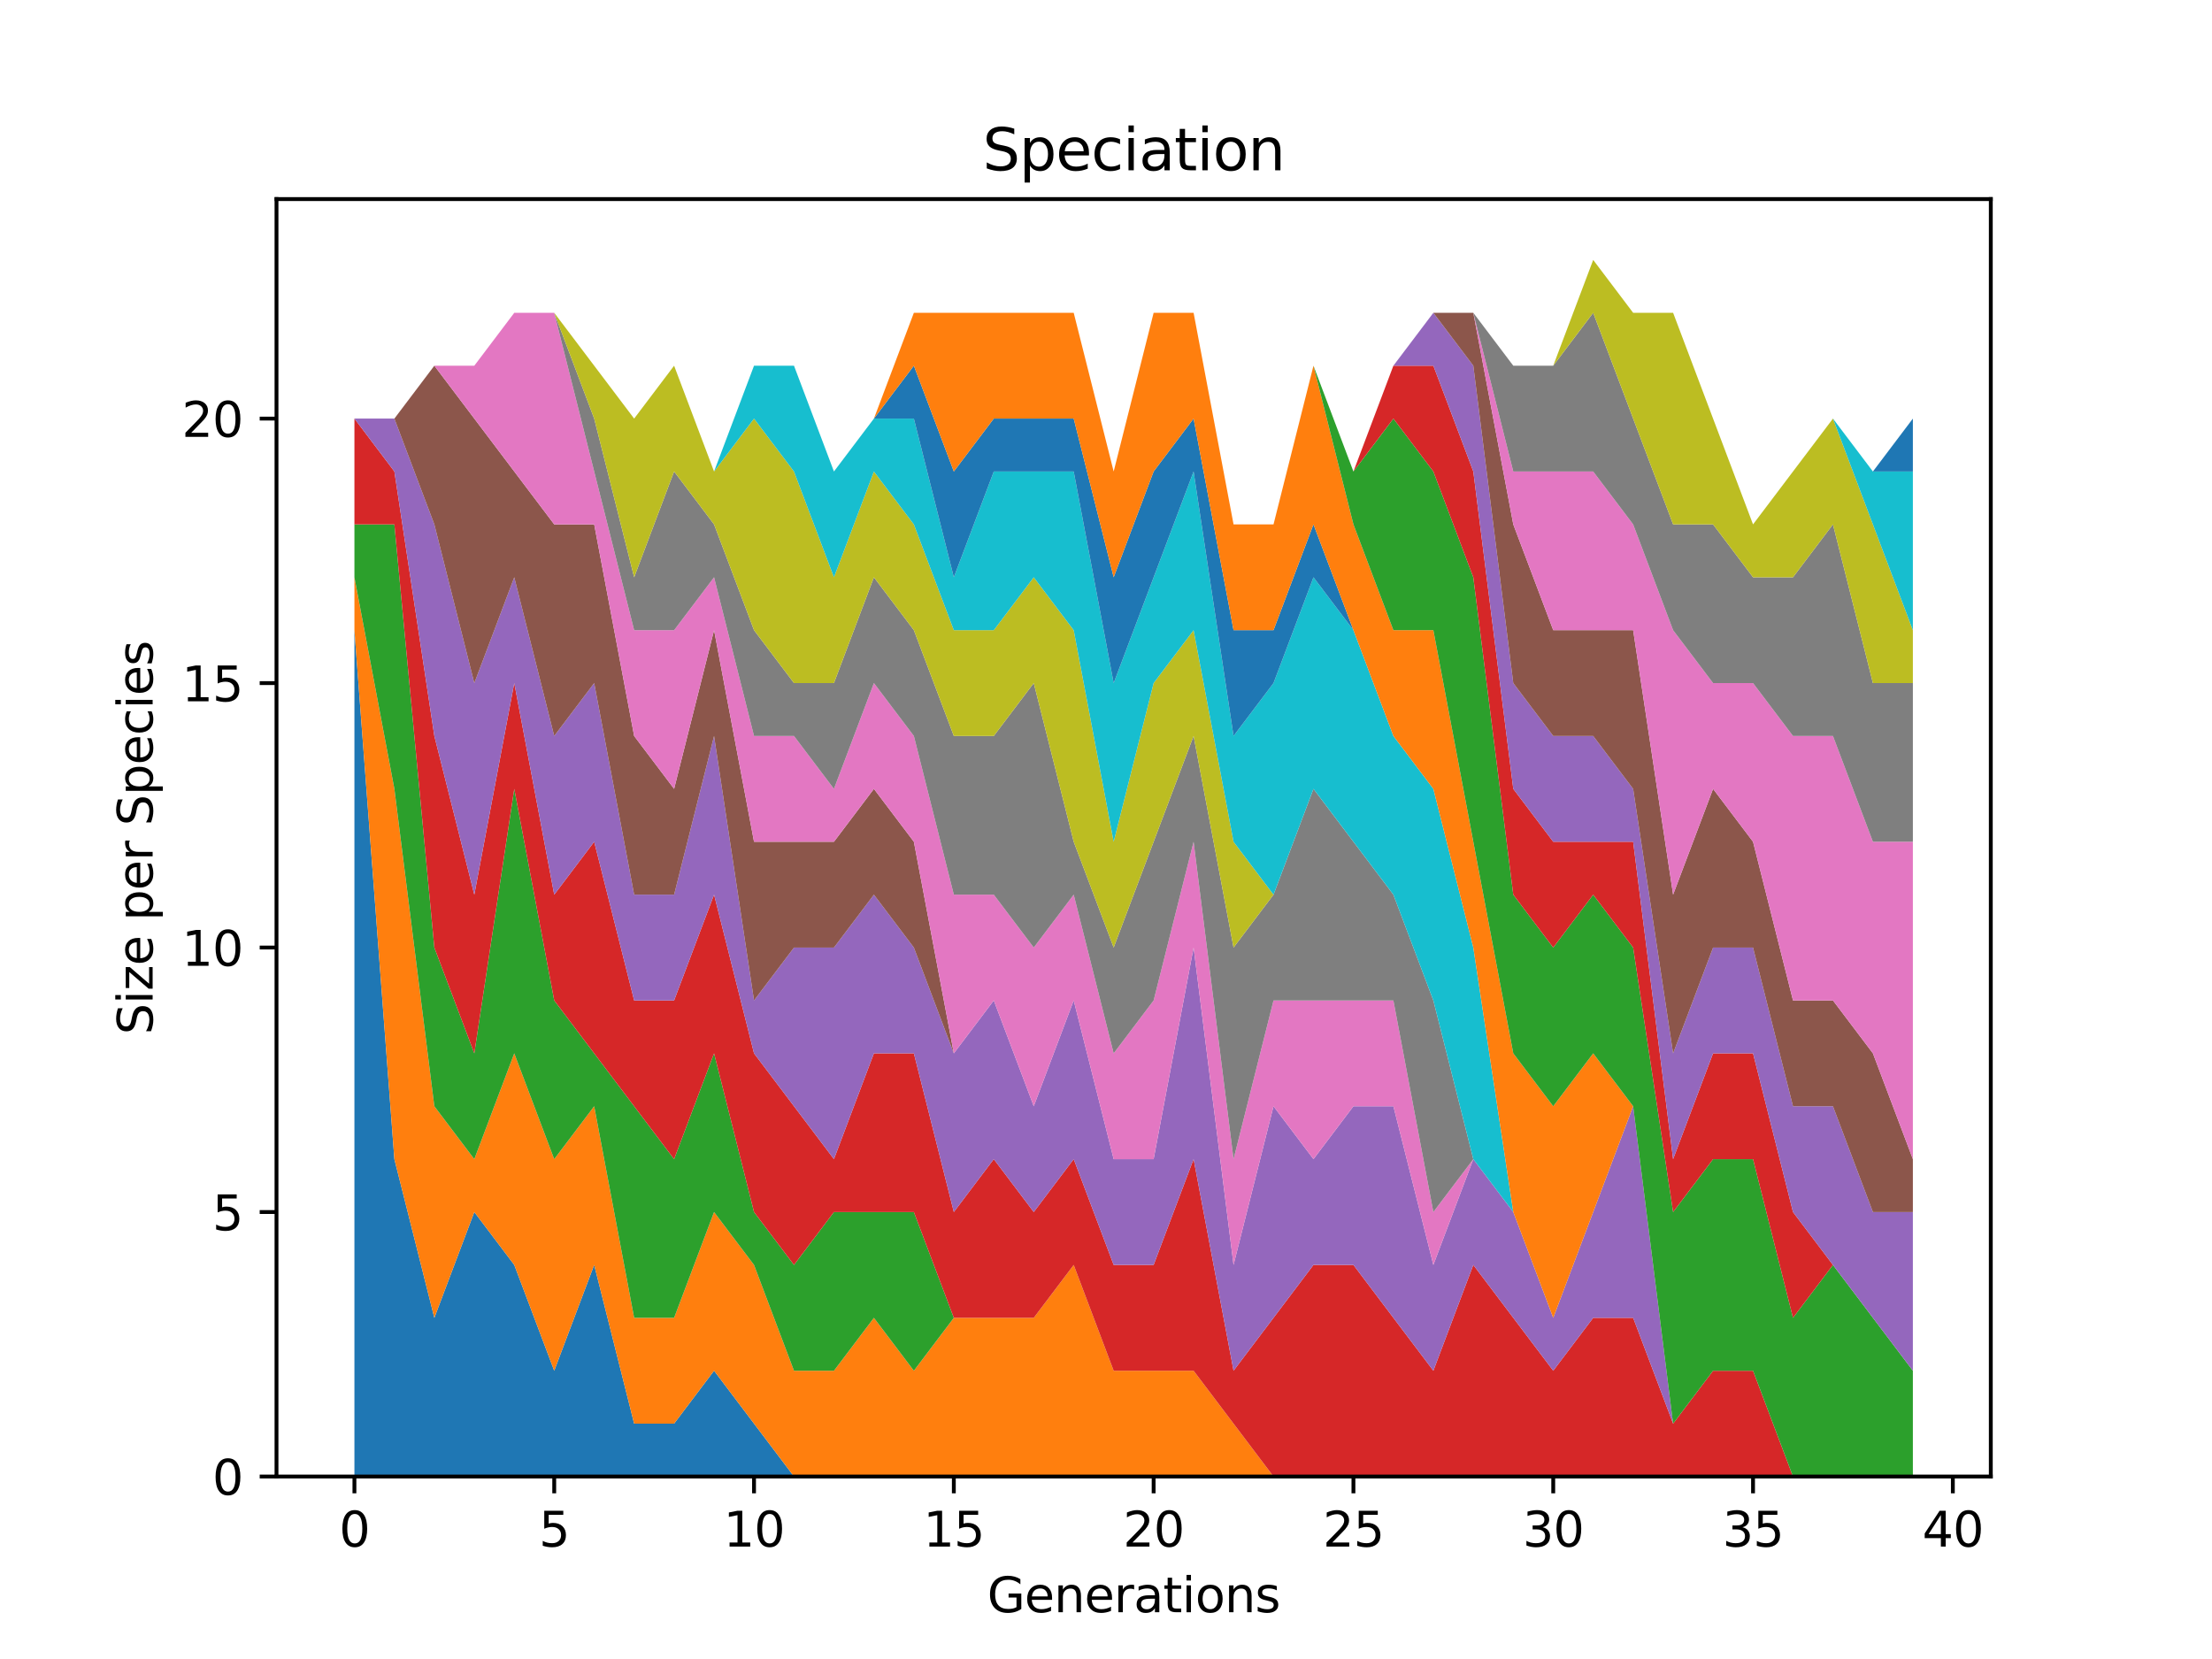 <?xml version="1.0" encoding="utf-8" standalone="no"?>
<!DOCTYPE svg PUBLIC "-//W3C//DTD SVG 1.1//EN"
  "http://www.w3.org/Graphics/SVG/1.1/DTD/svg11.dtd">
<svg xmlns:xlink="http://www.w3.org/1999/xlink" width="460.8pt" height="345.6pt" viewBox="0 0 460.8 345.6" xmlns="http://www.w3.org/2000/svg" version="1.1">
 <defs>
  <style type="text/css">*{stroke-linejoin: round; stroke-linecap: butt}</style>
 </defs>
 <g id="figure_1">
  <g id="patch_1">
   <path d="M 0 345.6 
L 460.8 345.6 
L 460.8 0 
L 0 0 
z
" style="fill: #ffffff"/>
  </g>
  <g id="axes_1">
   <g id="patch_2">
    <path d="M 57.6 307.584 
L 414.72 307.584 
L 414.72 41.472 
L 57.6 41.472 
z
" style="fill: #ffffff"/>
   </g>
   <g id="PolyCollection_1">
    <path d="M 73.833 131.278 
L 73.833 307.584 
L 82.157 307.584 
L 90.482 307.584 
L 98.806 307.584 
L 107.131 307.584 
L 115.455 307.584 
L 123.78 307.584 
L 132.104 307.584 
L 140.429 307.584 
L 148.753 307.584 
L 157.077 307.584 
L 165.402 307.584 
L 173.726 307.584 
L 182.051 307.584 
L 190.375 307.584 
L 198.7 307.584 
L 207.024 307.584 
L 215.349 307.584 
L 223.673 307.584 
L 231.998 307.584 
L 240.322 307.584 
L 248.647 307.584 
L 256.971 307.584 
L 265.296 307.584 
L 273.62 307.584 
L 281.945 307.584 
L 290.269 307.584 
L 298.594 307.584 
L 306.918 307.584 
L 315.243 307.584 
L 323.567 307.584 
L 331.891 307.584 
L 340.216 307.584 
L 348.54 307.584 
L 356.865 307.584 
L 365.189 307.584 
L 373.514 307.584 
L 381.838 307.584 
L 390.163 307.584 
L 398.487 307.584 
L 398.487 307.584 
L 398.487 307.584 
L 390.163 307.584 
L 381.838 307.584 
L 373.514 307.584 
L 365.189 307.584 
L 356.865 307.584 
L 348.54 307.584 
L 340.216 307.584 
L 331.891 307.584 
L 323.567 307.584 
L 315.243 307.584 
L 306.918 307.584 
L 298.594 307.584 
L 290.269 307.584 
L 281.945 307.584 
L 273.62 307.584 
L 265.296 307.584 
L 256.971 307.584 
L 248.647 307.584 
L 240.322 307.584 
L 231.998 307.584 
L 223.673 307.584 
L 215.349 307.584 
L 207.024 307.584 
L 198.7 307.584 
L 190.375 307.584 
L 182.051 307.584 
L 173.726 307.584 
L 165.402 307.584 
L 157.077 296.565 
L 148.753 285.546 
L 140.429 296.565 
L 132.104 296.565 
L 123.78 263.507 
L 115.455 285.546 
L 107.131 263.507 
L 98.806 252.488 
L 90.482 274.527 
L 82.157 241.469 
L 73.833 131.278 
z
" clip-path="url(#pdf8e0810da)" style="fill: #1f77b4"/>
   </g>
   <g id="PolyCollection_2">
    <path d="M 73.833 120.259 
L 73.833 131.278 
L 82.157 241.469 
L 90.482 274.527 
L 98.806 252.488 
L 107.131 263.507 
L 115.455 285.546 
L 123.78 263.507 
L 132.104 296.565 
L 140.429 296.565 
L 148.753 285.546 
L 157.077 296.565 
L 165.402 307.584 
L 173.726 307.584 
L 182.051 307.584 
L 190.375 307.584 
L 198.7 307.584 
L 207.024 307.584 
L 215.349 307.584 
L 223.673 307.584 
L 231.998 307.584 
L 240.322 307.584 
L 248.647 307.584 
L 256.971 307.584 
L 265.296 307.584 
L 273.62 307.584 
L 281.945 307.584 
L 290.269 307.584 
L 298.594 307.584 
L 306.918 307.584 
L 315.243 307.584 
L 323.567 307.584 
L 331.891 307.584 
L 340.216 307.584 
L 348.54 307.584 
L 356.865 307.584 
L 365.189 307.584 
L 373.514 307.584 
L 381.838 307.584 
L 390.163 307.584 
L 398.487 307.584 
L 398.487 307.584 
L 398.487 307.584 
L 390.163 307.584 
L 381.838 307.584 
L 373.514 307.584 
L 365.189 307.584 
L 356.865 307.584 
L 348.54 307.584 
L 340.216 307.584 
L 331.891 307.584 
L 323.567 307.584 
L 315.243 307.584 
L 306.918 307.584 
L 298.594 307.584 
L 290.269 307.584 
L 281.945 307.584 
L 273.62 307.584 
L 265.296 307.584 
L 256.971 296.565 
L 248.647 285.546 
L 240.322 285.546 
L 231.998 285.546 
L 223.673 263.507 
L 215.349 274.527 
L 207.024 274.527 
L 198.7 274.527 
L 190.375 285.546 
L 182.051 274.527 
L 173.726 285.546 
L 165.402 285.546 
L 157.077 263.507 
L 148.753 252.488 
L 140.429 274.527 
L 132.104 274.527 
L 123.78 230.45 
L 115.455 241.469 
L 107.131 219.431 
L 98.806 241.469 
L 90.482 230.45 
L 82.157 164.335 
L 73.833 120.259 
z
" clip-path="url(#pdf8e0810da)" style="fill: #ff7f0e"/>
   </g>
   <g id="PolyCollection_3">
    <path d="M 73.833 109.24 
L 73.833 120.259 
L 82.157 164.335 
L 90.482 230.45 
L 98.806 241.469 
L 107.131 219.431 
L 115.455 241.469 
L 123.78 230.45 
L 132.104 274.527 
L 140.429 274.527 
L 148.753 252.488 
L 157.077 263.507 
L 165.402 285.546 
L 173.726 285.546 
L 182.051 274.527 
L 190.375 285.546 
L 198.7 274.527 
L 207.024 274.527 
L 215.349 274.527 
L 223.673 263.507 
L 231.998 285.546 
L 240.322 285.546 
L 248.647 285.546 
L 256.971 296.565 
L 265.296 307.584 
L 273.62 307.584 
L 281.945 307.584 
L 290.269 307.584 
L 298.594 307.584 
L 306.918 307.584 
L 315.243 307.584 
L 323.567 307.584 
L 331.891 307.584 
L 340.216 307.584 
L 348.54 307.584 
L 356.865 307.584 
L 365.189 307.584 
L 373.514 307.584 
L 381.838 307.584 
L 390.163 307.584 
L 398.487 307.584 
L 398.487 307.584 
L 398.487 307.584 
L 390.163 307.584 
L 381.838 307.584 
L 373.514 307.584 
L 365.189 307.584 
L 356.865 307.584 
L 348.54 307.584 
L 340.216 307.584 
L 331.891 307.584 
L 323.567 307.584 
L 315.243 307.584 
L 306.918 307.584 
L 298.594 307.584 
L 290.269 307.584 
L 281.945 307.584 
L 273.62 307.584 
L 265.296 307.584 
L 256.971 296.565 
L 248.647 285.546 
L 240.322 285.546 
L 231.998 285.546 
L 223.673 263.507 
L 215.349 274.527 
L 207.024 274.527 
L 198.7 274.527 
L 190.375 252.488 
L 182.051 252.488 
L 173.726 252.488 
L 165.402 263.507 
L 157.077 252.488 
L 148.753 219.431 
L 140.429 241.469 
L 132.104 230.45 
L 123.78 219.431 
L 115.455 208.412 
L 107.131 164.335 
L 98.806 219.431 
L 90.482 197.393 
L 82.157 109.24 
L 73.833 109.24 
z
" clip-path="url(#pdf8e0810da)" style="fill: #2ca02c"/>
   </g>
   <g id="PolyCollection_4">
    <path d="M 73.833 87.201 
L 73.833 109.24 
L 82.157 109.24 
L 90.482 197.393 
L 98.806 219.431 
L 107.131 164.335 
L 115.455 208.412 
L 123.78 219.431 
L 132.104 230.45 
L 140.429 241.469 
L 148.753 219.431 
L 157.077 252.488 
L 165.402 263.507 
L 173.726 252.488 
L 182.051 252.488 
L 190.375 252.488 
L 198.7 274.527 
L 207.024 274.527 
L 215.349 274.527 
L 223.673 263.507 
L 231.998 285.546 
L 240.322 285.546 
L 248.647 285.546 
L 256.971 296.565 
L 265.296 307.584 
L 273.62 307.584 
L 281.945 307.584 
L 290.269 307.584 
L 298.594 307.584 
L 306.918 307.584 
L 315.243 307.584 
L 323.567 307.584 
L 331.891 307.584 
L 340.216 307.584 
L 348.54 307.584 
L 356.865 307.584 
L 365.189 307.584 
L 373.514 307.584 
L 381.838 307.584 
L 390.163 307.584 
L 398.487 307.584 
L 398.487 307.584 
L 398.487 307.584 
L 390.163 307.584 
L 381.838 307.584 
L 373.514 307.584 
L 365.189 285.546 
L 356.865 285.546 
L 348.54 296.565 
L 340.216 274.527 
L 331.891 274.527 
L 323.567 285.546 
L 315.243 274.527 
L 306.918 263.507 
L 298.594 285.546 
L 290.269 274.527 
L 281.945 263.507 
L 273.62 263.507 
L 265.296 274.527 
L 256.971 285.546 
L 248.647 241.469 
L 240.322 263.507 
L 231.998 263.507 
L 223.673 241.469 
L 215.349 252.488 
L 207.024 241.469 
L 198.7 252.488 
L 190.375 219.431 
L 182.051 219.431 
L 173.726 241.469 
L 165.402 230.45 
L 157.077 219.431 
L 148.753 186.374 
L 140.429 208.412 
L 132.104 208.412 
L 123.78 175.354 
L 115.455 186.374 
L 107.131 142.297 
L 98.806 186.374 
L 90.482 153.316 
L 82.157 98.221 
L 73.833 87.201 
z
" clip-path="url(#pdf8e0810da)" style="fill: #d62728"/>
   </g>
   <g id="PolyCollection_5">
    <path d="M 73.833 87.201 
L 73.833 87.201 
L 82.157 98.221 
L 90.482 153.316 
L 98.806 186.374 
L 107.131 142.297 
L 115.455 186.374 
L 123.78 175.354 
L 132.104 208.412 
L 140.429 208.412 
L 148.753 186.374 
L 157.077 219.431 
L 165.402 230.45 
L 173.726 241.469 
L 182.051 219.431 
L 190.375 219.431 
L 198.7 252.488 
L 207.024 241.469 
L 215.349 252.488 
L 223.673 241.469 
L 231.998 263.507 
L 240.322 263.507 
L 248.647 241.469 
L 256.971 285.546 
L 265.296 274.527 
L 273.62 263.507 
L 281.945 263.507 
L 290.269 274.527 
L 298.594 285.546 
L 306.918 263.507 
L 315.243 274.527 
L 323.567 285.546 
L 331.891 274.527 
L 340.216 274.527 
L 348.54 296.565 
L 356.865 285.546 
L 365.189 285.546 
L 373.514 307.584 
L 381.838 307.584 
L 390.163 307.584 
L 398.487 307.584 
L 398.487 307.584 
L 398.487 307.584 
L 390.163 307.584 
L 381.838 307.584 
L 373.514 307.584 
L 365.189 285.546 
L 356.865 285.546 
L 348.54 296.565 
L 340.216 230.45 
L 331.891 252.488 
L 323.567 274.527 
L 315.243 252.488 
L 306.918 241.469 
L 298.594 263.507 
L 290.269 230.45 
L 281.945 230.45 
L 273.62 241.469 
L 265.296 230.45 
L 256.971 263.507 
L 248.647 197.393 
L 240.322 241.469 
L 231.998 241.469 
L 223.673 208.412 
L 215.349 230.45 
L 207.024 208.412 
L 198.7 219.431 
L 190.375 197.393 
L 182.051 186.374 
L 173.726 197.393 
L 165.402 197.393 
L 157.077 208.412 
L 148.753 153.316 
L 140.429 186.374 
L 132.104 186.374 
L 123.78 142.297 
L 115.455 153.316 
L 107.131 120.259 
L 98.806 142.297 
L 90.482 109.24 
L 82.157 87.201 
L 73.833 87.201 
z
" clip-path="url(#pdf8e0810da)" style="fill: #9467bd"/>
   </g>
   <g id="PolyCollection_6">
    <path d="M 73.833 87.201 
L 73.833 87.201 
L 82.157 87.201 
L 90.482 109.24 
L 98.806 142.297 
L 107.131 120.259 
L 115.455 153.316 
L 123.78 142.297 
L 132.104 186.374 
L 140.429 186.374 
L 148.753 153.316 
L 157.077 208.412 
L 165.402 197.393 
L 173.726 197.393 
L 182.051 186.374 
L 190.375 197.393 
L 198.7 219.431 
L 207.024 208.412 
L 215.349 230.45 
L 223.673 208.412 
L 231.998 241.469 
L 240.322 241.469 
L 248.647 197.393 
L 256.971 263.507 
L 265.296 230.45 
L 273.62 241.469 
L 281.945 230.45 
L 290.269 230.45 
L 298.594 263.507 
L 306.918 241.469 
L 315.243 252.488 
L 323.567 274.527 
L 331.891 252.488 
L 340.216 230.45 
L 348.54 296.565 
L 356.865 285.546 
L 365.189 285.546 
L 373.514 307.584 
L 381.838 307.584 
L 390.163 307.584 
L 398.487 307.584 
L 398.487 307.584 
L 398.487 307.584 
L 390.163 307.584 
L 381.838 307.584 
L 373.514 307.584 
L 365.189 285.546 
L 356.865 285.546 
L 348.54 296.565 
L 340.216 230.45 
L 331.891 252.488 
L 323.567 274.527 
L 315.243 252.488 
L 306.918 241.469 
L 298.594 263.507 
L 290.269 230.45 
L 281.945 230.45 
L 273.62 241.469 
L 265.296 230.45 
L 256.971 263.507 
L 248.647 197.393 
L 240.322 241.469 
L 231.998 241.469 
L 223.673 208.412 
L 215.349 230.45 
L 207.024 208.412 
L 198.7 219.431 
L 190.375 175.354 
L 182.051 164.335 
L 173.726 175.354 
L 165.402 175.354 
L 157.077 175.354 
L 148.753 131.278 
L 140.429 164.335 
L 132.104 153.316 
L 123.78 109.24 
L 115.455 109.24 
L 107.131 98.221 
L 98.806 87.201 
L 90.482 76.182 
L 82.157 87.201 
L 73.833 87.201 
z
" clip-path="url(#pdf8e0810da)" style="fill: #8c564b"/>
   </g>
   <g id="PolyCollection_7">
    <path d="M 73.833 87.201 
L 73.833 87.201 
L 82.157 87.201 
L 90.482 76.182 
L 98.806 87.201 
L 107.131 98.221 
L 115.455 109.24 
L 123.78 109.24 
L 132.104 153.316 
L 140.429 164.335 
L 148.753 131.278 
L 157.077 175.354 
L 165.402 175.354 
L 173.726 175.354 
L 182.051 164.335 
L 190.375 175.354 
L 198.7 219.431 
L 207.024 208.412 
L 215.349 230.45 
L 223.673 208.412 
L 231.998 241.469 
L 240.322 241.469 
L 248.647 197.393 
L 256.971 263.507 
L 265.296 230.45 
L 273.62 241.469 
L 281.945 230.45 
L 290.269 230.45 
L 298.594 263.507 
L 306.918 241.469 
L 315.243 252.488 
L 323.567 274.527 
L 331.891 252.488 
L 340.216 230.45 
L 348.54 296.565 
L 356.865 285.546 
L 365.189 285.546 
L 373.514 307.584 
L 381.838 307.584 
L 390.163 307.584 
L 398.487 307.584 
L 398.487 307.584 
L 398.487 307.584 
L 390.163 307.584 
L 381.838 307.584 
L 373.514 307.584 
L 365.189 285.546 
L 356.865 285.546 
L 348.54 296.565 
L 340.216 230.45 
L 331.891 252.488 
L 323.567 274.527 
L 315.243 252.488 
L 306.918 241.469 
L 298.594 252.488 
L 290.269 208.412 
L 281.945 208.412 
L 273.62 208.412 
L 265.296 208.412 
L 256.971 241.469 
L 248.647 175.354 
L 240.322 208.412 
L 231.998 219.431 
L 223.673 186.374 
L 215.349 197.393 
L 207.024 186.374 
L 198.7 186.374 
L 190.375 153.316 
L 182.051 142.297 
L 173.726 164.335 
L 165.402 153.316 
L 157.077 153.316 
L 148.753 120.259 
L 140.429 131.278 
L 132.104 131.278 
L 123.78 98.221 
L 115.455 65.163 
L 107.131 65.163 
L 98.806 76.182 
L 90.482 76.182 
L 82.157 87.201 
L 73.833 87.201 
z
" clip-path="url(#pdf8e0810da)" style="fill: #e377c2"/>
   </g>
   <g id="PolyCollection_8">
    <path d="M 73.833 87.201 
L 73.833 87.201 
L 82.157 87.201 
L 90.482 76.182 
L 98.806 76.182 
L 107.131 65.163 
L 115.455 65.163 
L 123.78 98.221 
L 132.104 131.278 
L 140.429 131.278 
L 148.753 120.259 
L 157.077 153.316 
L 165.402 153.316 
L 173.726 164.335 
L 182.051 142.297 
L 190.375 153.316 
L 198.7 186.374 
L 207.024 186.374 
L 215.349 197.393 
L 223.673 186.374 
L 231.998 219.431 
L 240.322 208.412 
L 248.647 175.354 
L 256.971 241.469 
L 265.296 208.412 
L 273.62 208.412 
L 281.945 208.412 
L 290.269 208.412 
L 298.594 252.488 
L 306.918 241.469 
L 315.243 252.488 
L 323.567 274.527 
L 331.891 252.488 
L 340.216 230.45 
L 348.54 296.565 
L 356.865 285.546 
L 365.189 285.546 
L 373.514 307.584 
L 381.838 307.584 
L 390.163 307.584 
L 398.487 307.584 
L 398.487 307.584 
L 398.487 307.584 
L 390.163 307.584 
L 381.838 307.584 
L 373.514 307.584 
L 365.189 285.546 
L 356.865 285.546 
L 348.54 296.565 
L 340.216 230.45 
L 331.891 252.488 
L 323.567 274.527 
L 315.243 252.488 
L 306.918 241.469 
L 298.594 208.412 
L 290.269 186.374 
L 281.945 175.354 
L 273.62 164.335 
L 265.296 186.374 
L 256.971 197.393 
L 248.647 153.316 
L 240.322 175.354 
L 231.998 197.393 
L 223.673 175.354 
L 215.349 142.297 
L 207.024 153.316 
L 198.7 153.316 
L 190.375 131.278 
L 182.051 120.259 
L 173.726 142.297 
L 165.402 142.297 
L 157.077 131.278 
L 148.753 109.24 
L 140.429 98.221 
L 132.104 120.259 
L 123.78 87.201 
L 115.455 65.163 
L 107.131 65.163 
L 98.806 76.182 
L 90.482 76.182 
L 82.157 87.201 
L 73.833 87.201 
z
" clip-path="url(#pdf8e0810da)" style="fill: #7f7f7f"/>
   </g>
   <g id="PolyCollection_9">
    <path d="M 73.833 87.201 
L 73.833 87.201 
L 82.157 87.201 
L 90.482 76.182 
L 98.806 76.182 
L 107.131 65.163 
L 115.455 65.163 
L 123.78 87.201 
L 132.104 120.259 
L 140.429 98.221 
L 148.753 109.24 
L 157.077 131.278 
L 165.402 142.297 
L 173.726 142.297 
L 182.051 120.259 
L 190.375 131.278 
L 198.7 153.316 
L 207.024 153.316 
L 215.349 142.297 
L 223.673 175.354 
L 231.998 197.393 
L 240.322 175.354 
L 248.647 153.316 
L 256.971 197.393 
L 265.296 186.374 
L 273.62 164.335 
L 281.945 175.354 
L 290.269 186.374 
L 298.594 208.412 
L 306.918 241.469 
L 315.243 252.488 
L 323.567 274.527 
L 331.891 252.488 
L 340.216 230.45 
L 348.54 296.565 
L 356.865 285.546 
L 365.189 285.546 
L 373.514 307.584 
L 381.838 307.584 
L 390.163 307.584 
L 398.487 307.584 
L 398.487 307.584 
L 398.487 307.584 
L 390.163 307.584 
L 381.838 307.584 
L 373.514 307.584 
L 365.189 285.546 
L 356.865 285.546 
L 348.54 296.565 
L 340.216 230.45 
L 331.891 252.488 
L 323.567 274.527 
L 315.243 252.488 
L 306.918 241.469 
L 298.594 208.412 
L 290.269 186.374 
L 281.945 175.354 
L 273.62 164.335 
L 265.296 186.374 
L 256.971 175.354 
L 248.647 131.278 
L 240.322 142.297 
L 231.998 175.354 
L 223.673 131.278 
L 215.349 120.259 
L 207.024 131.278 
L 198.7 131.278 
L 190.375 109.24 
L 182.051 98.221 
L 173.726 120.259 
L 165.402 98.221 
L 157.077 87.201 
L 148.753 98.221 
L 140.429 76.182 
L 132.104 87.201 
L 123.78 76.182 
L 115.455 65.163 
L 107.131 65.163 
L 98.806 76.182 
L 90.482 76.182 
L 82.157 87.201 
L 73.833 87.201 
z
" clip-path="url(#pdf8e0810da)" style="fill: #bcbd22"/>
   </g>
   <g id="PolyCollection_10">
    <path d="M 73.833 87.201 
L 73.833 87.201 
L 82.157 87.201 
L 90.482 76.182 
L 98.806 76.182 
L 107.131 65.163 
L 115.455 65.163 
L 123.78 76.182 
L 132.104 87.201 
L 140.429 76.182 
L 148.753 98.221 
L 157.077 87.201 
L 165.402 98.221 
L 173.726 120.259 
L 182.051 98.221 
L 190.375 109.24 
L 198.7 131.278 
L 207.024 131.278 
L 215.349 120.259 
L 223.673 131.278 
L 231.998 175.354 
L 240.322 142.297 
L 248.647 131.278 
L 256.971 175.354 
L 265.296 186.374 
L 273.62 164.335 
L 281.945 175.354 
L 290.269 186.374 
L 298.594 208.412 
L 306.918 241.469 
L 315.243 252.488 
L 323.567 274.527 
L 331.891 252.488 
L 340.216 230.45 
L 348.54 296.565 
L 356.865 285.546 
L 365.189 285.546 
L 373.514 307.584 
L 381.838 307.584 
L 390.163 307.584 
L 398.487 307.584 
L 398.487 307.584 
L 398.487 307.584 
L 390.163 307.584 
L 381.838 307.584 
L 373.514 307.584 
L 365.189 285.546 
L 356.865 285.546 
L 348.54 296.565 
L 340.216 230.45 
L 331.891 252.488 
L 323.567 274.527 
L 315.243 252.488 
L 306.918 197.393 
L 298.594 164.335 
L 290.269 153.316 
L 281.945 131.278 
L 273.62 120.259 
L 265.296 142.297 
L 256.971 153.316 
L 248.647 98.221 
L 240.322 120.259 
L 231.998 142.297 
L 223.673 98.221 
L 215.349 98.221 
L 207.024 98.221 
L 198.7 120.259 
L 190.375 87.201 
L 182.051 87.201 
L 173.726 98.221 
L 165.402 76.182 
L 157.077 76.182 
L 148.753 98.221 
L 140.429 76.182 
L 132.104 87.201 
L 123.78 76.182 
L 115.455 65.163 
L 107.131 65.163 
L 98.806 76.182 
L 90.482 76.182 
L 82.157 87.201 
L 73.833 87.201 
z
" clip-path="url(#pdf8e0810da)" style="fill: #17becf"/>
   </g>
   <g id="PolyCollection_11">
    <path d="M 73.833 87.201 
L 73.833 87.201 
L 82.157 87.201 
L 90.482 76.182 
L 98.806 76.182 
L 107.131 65.163 
L 115.455 65.163 
L 123.78 76.182 
L 132.104 87.201 
L 140.429 76.182 
L 148.753 98.221 
L 157.077 76.182 
L 165.402 76.182 
L 173.726 98.221 
L 182.051 87.201 
L 190.375 87.201 
L 198.7 120.259 
L 207.024 98.221 
L 215.349 98.221 
L 223.673 98.221 
L 231.998 142.297 
L 240.322 120.259 
L 248.647 98.221 
L 256.971 153.316 
L 265.296 142.297 
L 273.62 120.259 
L 281.945 131.278 
L 290.269 153.316 
L 298.594 164.335 
L 306.918 197.393 
L 315.243 252.488 
L 323.567 274.527 
L 331.891 252.488 
L 340.216 230.45 
L 348.54 296.565 
L 356.865 285.546 
L 365.189 285.546 
L 373.514 307.584 
L 381.838 307.584 
L 390.163 307.584 
L 398.487 307.584 
L 398.487 307.584 
L 398.487 307.584 
L 390.163 307.584 
L 381.838 307.584 
L 373.514 307.584 
L 365.189 285.546 
L 356.865 285.546 
L 348.54 296.565 
L 340.216 230.45 
L 331.891 252.488 
L 323.567 274.527 
L 315.243 252.488 
L 306.918 197.393 
L 298.594 164.335 
L 290.269 153.316 
L 281.945 131.278 
L 273.62 109.24 
L 265.296 131.278 
L 256.971 131.278 
L 248.647 87.201 
L 240.322 98.221 
L 231.998 120.259 
L 223.673 87.201 
L 215.349 87.201 
L 207.024 87.201 
L 198.7 98.221 
L 190.375 76.182 
L 182.051 87.201 
L 173.726 98.221 
L 165.402 76.182 
L 157.077 76.182 
L 148.753 98.221 
L 140.429 76.182 
L 132.104 87.201 
L 123.78 76.182 
L 115.455 65.163 
L 107.131 65.163 
L 98.806 76.182 
L 90.482 76.182 
L 82.157 87.201 
L 73.833 87.201 
z
" clip-path="url(#pdf8e0810da)" style="fill: #1f77b4"/>
   </g>
   <g id="PolyCollection_12">
    <path d="M 73.833 87.201 
L 73.833 87.201 
L 82.157 87.201 
L 90.482 76.182 
L 98.806 76.182 
L 107.131 65.163 
L 115.455 65.163 
L 123.78 76.182 
L 132.104 87.201 
L 140.429 76.182 
L 148.753 98.221 
L 157.077 76.182 
L 165.402 76.182 
L 173.726 98.221 
L 182.051 87.201 
L 190.375 76.182 
L 198.7 98.221 
L 207.024 87.201 
L 215.349 87.201 
L 223.673 87.201 
L 231.998 120.259 
L 240.322 98.221 
L 248.647 87.201 
L 256.971 131.278 
L 265.296 131.278 
L 273.62 109.24 
L 281.945 131.278 
L 290.269 153.316 
L 298.594 164.335 
L 306.918 197.393 
L 315.243 252.488 
L 323.567 274.527 
L 331.891 252.488 
L 340.216 230.45 
L 348.54 296.565 
L 356.865 285.546 
L 365.189 285.546 
L 373.514 307.584 
L 381.838 307.584 
L 390.163 307.584 
L 398.487 307.584 
L 398.487 307.584 
L 398.487 307.584 
L 390.163 307.584 
L 381.838 307.584 
L 373.514 307.584 
L 365.189 285.546 
L 356.865 285.546 
L 348.54 296.565 
L 340.216 230.45 
L 331.891 219.431 
L 323.567 230.45 
L 315.243 219.431 
L 306.918 175.354 
L 298.594 131.278 
L 290.269 131.278 
L 281.945 109.24 
L 273.62 76.182 
L 265.296 109.24 
L 256.971 109.24 
L 248.647 65.163 
L 240.322 65.163 
L 231.998 98.221 
L 223.673 65.163 
L 215.349 65.163 
L 207.024 65.163 
L 198.7 65.163 
L 190.375 65.163 
L 182.051 87.201 
L 173.726 98.221 
L 165.402 76.182 
L 157.077 76.182 
L 148.753 98.221 
L 140.429 76.182 
L 132.104 87.201 
L 123.78 76.182 
L 115.455 65.163 
L 107.131 65.163 
L 98.806 76.182 
L 90.482 76.182 
L 82.157 87.201 
L 73.833 87.201 
z
" clip-path="url(#pdf8e0810da)" style="fill: #ff7f0e"/>
   </g>
   <g id="PolyCollection_13">
    <path d="M 73.833 87.201 
L 73.833 87.201 
L 82.157 87.201 
L 90.482 76.182 
L 98.806 76.182 
L 107.131 65.163 
L 115.455 65.163 
L 123.78 76.182 
L 132.104 87.201 
L 140.429 76.182 
L 148.753 98.221 
L 157.077 76.182 
L 165.402 76.182 
L 173.726 98.221 
L 182.051 87.201 
L 190.375 65.163 
L 198.7 65.163 
L 207.024 65.163 
L 215.349 65.163 
L 223.673 65.163 
L 231.998 98.221 
L 240.322 65.163 
L 248.647 65.163 
L 256.971 109.24 
L 265.296 109.24 
L 273.62 76.182 
L 281.945 109.24 
L 290.269 131.278 
L 298.594 131.278 
L 306.918 175.354 
L 315.243 219.431 
L 323.567 230.45 
L 331.891 219.431 
L 340.216 230.45 
L 348.54 296.565 
L 356.865 285.546 
L 365.189 285.546 
L 373.514 307.584 
L 381.838 307.584 
L 390.163 307.584 
L 398.487 307.584 
L 398.487 285.546 
L 398.487 285.546 
L 390.163 274.527 
L 381.838 263.507 
L 373.514 274.527 
L 365.189 241.469 
L 356.865 241.469 
L 348.54 252.488 
L 340.216 197.393 
L 331.891 186.374 
L 323.567 197.393 
L 315.243 186.374 
L 306.918 120.259 
L 298.594 98.221 
L 290.269 87.201 
L 281.945 98.221 
L 273.62 76.182 
L 265.296 109.24 
L 256.971 109.24 
L 248.647 65.163 
L 240.322 65.163 
L 231.998 98.221 
L 223.673 65.163 
L 215.349 65.163 
L 207.024 65.163 
L 198.7 65.163 
L 190.375 65.163 
L 182.051 87.201 
L 173.726 98.221 
L 165.402 76.182 
L 157.077 76.182 
L 148.753 98.221 
L 140.429 76.182 
L 132.104 87.201 
L 123.78 76.182 
L 115.455 65.163 
L 107.131 65.163 
L 98.806 76.182 
L 90.482 76.182 
L 82.157 87.201 
L 73.833 87.201 
z
" clip-path="url(#pdf8e0810da)" style="fill: #2ca02c"/>
   </g>
   <g id="PolyCollection_14">
    <path d="M 73.833 87.201 
L 73.833 87.201 
L 82.157 87.201 
L 90.482 76.182 
L 98.806 76.182 
L 107.131 65.163 
L 115.455 65.163 
L 123.78 76.182 
L 132.104 87.201 
L 140.429 76.182 
L 148.753 98.221 
L 157.077 76.182 
L 165.402 76.182 
L 173.726 98.221 
L 182.051 87.201 
L 190.375 65.163 
L 198.7 65.163 
L 207.024 65.163 
L 215.349 65.163 
L 223.673 65.163 
L 231.998 98.221 
L 240.322 65.163 
L 248.647 65.163 
L 256.971 109.24 
L 265.296 109.24 
L 273.62 76.182 
L 281.945 98.221 
L 290.269 87.201 
L 298.594 98.221 
L 306.918 120.259 
L 315.243 186.374 
L 323.567 197.393 
L 331.891 186.374 
L 340.216 197.393 
L 348.54 252.488 
L 356.865 241.469 
L 365.189 241.469 
L 373.514 274.527 
L 381.838 263.507 
L 390.163 274.527 
L 398.487 285.546 
L 398.487 285.546 
L 398.487 285.546 
L 390.163 274.527 
L 381.838 263.507 
L 373.514 252.488 
L 365.189 219.431 
L 356.865 219.431 
L 348.54 241.469 
L 340.216 175.354 
L 331.891 175.354 
L 323.567 175.354 
L 315.243 164.335 
L 306.918 98.221 
L 298.594 76.182 
L 290.269 76.182 
L 281.945 98.221 
L 273.62 76.182 
L 265.296 109.24 
L 256.971 109.24 
L 248.647 65.163 
L 240.322 65.163 
L 231.998 98.221 
L 223.673 65.163 
L 215.349 65.163 
L 207.024 65.163 
L 198.7 65.163 
L 190.375 65.163 
L 182.051 87.201 
L 173.726 98.221 
L 165.402 76.182 
L 157.077 76.182 
L 148.753 98.221 
L 140.429 76.182 
L 132.104 87.201 
L 123.78 76.182 
L 115.455 65.163 
L 107.131 65.163 
L 98.806 76.182 
L 90.482 76.182 
L 82.157 87.201 
L 73.833 87.201 
z
" clip-path="url(#pdf8e0810da)" style="fill: #d62728"/>
   </g>
   <g id="PolyCollection_15">
    <path d="M 73.833 87.201 
L 73.833 87.201 
L 82.157 87.201 
L 90.482 76.182 
L 98.806 76.182 
L 107.131 65.163 
L 115.455 65.163 
L 123.78 76.182 
L 132.104 87.201 
L 140.429 76.182 
L 148.753 98.221 
L 157.077 76.182 
L 165.402 76.182 
L 173.726 98.221 
L 182.051 87.201 
L 190.375 65.163 
L 198.7 65.163 
L 207.024 65.163 
L 215.349 65.163 
L 223.673 65.163 
L 231.998 98.221 
L 240.322 65.163 
L 248.647 65.163 
L 256.971 109.24 
L 265.296 109.24 
L 273.62 76.182 
L 281.945 98.221 
L 290.269 76.182 
L 298.594 76.182 
L 306.918 98.221 
L 315.243 164.335 
L 323.567 175.354 
L 331.891 175.354 
L 340.216 175.354 
L 348.54 241.469 
L 356.865 219.431 
L 365.189 219.431 
L 373.514 252.488 
L 381.838 263.507 
L 390.163 274.527 
L 398.487 285.546 
L 398.487 252.488 
L 398.487 252.488 
L 390.163 252.488 
L 381.838 230.45 
L 373.514 230.45 
L 365.189 197.393 
L 356.865 197.393 
L 348.54 219.431 
L 340.216 164.335 
L 331.891 153.316 
L 323.567 153.316 
L 315.243 142.297 
L 306.918 76.182 
L 298.594 65.163 
L 290.269 76.182 
L 281.945 98.221 
L 273.62 76.182 
L 265.296 109.24 
L 256.971 109.24 
L 248.647 65.163 
L 240.322 65.163 
L 231.998 98.221 
L 223.673 65.163 
L 215.349 65.163 
L 207.024 65.163 
L 198.7 65.163 
L 190.375 65.163 
L 182.051 87.201 
L 173.726 98.221 
L 165.402 76.182 
L 157.077 76.182 
L 148.753 98.221 
L 140.429 76.182 
L 132.104 87.201 
L 123.78 76.182 
L 115.455 65.163 
L 107.131 65.163 
L 98.806 76.182 
L 90.482 76.182 
L 82.157 87.201 
L 73.833 87.201 
z
" clip-path="url(#pdf8e0810da)" style="fill: #9467bd"/>
   </g>
   <g id="PolyCollection_16">
    <path d="M 73.833 87.201 
L 73.833 87.201 
L 82.157 87.201 
L 90.482 76.182 
L 98.806 76.182 
L 107.131 65.163 
L 115.455 65.163 
L 123.78 76.182 
L 132.104 87.201 
L 140.429 76.182 
L 148.753 98.221 
L 157.077 76.182 
L 165.402 76.182 
L 173.726 98.221 
L 182.051 87.201 
L 190.375 65.163 
L 198.7 65.163 
L 207.024 65.163 
L 215.349 65.163 
L 223.673 65.163 
L 231.998 98.221 
L 240.322 65.163 
L 248.647 65.163 
L 256.971 109.24 
L 265.296 109.24 
L 273.62 76.182 
L 281.945 98.221 
L 290.269 76.182 
L 298.594 65.163 
L 306.918 76.182 
L 315.243 142.297 
L 323.567 153.316 
L 331.891 153.316 
L 340.216 164.335 
L 348.54 219.431 
L 356.865 197.393 
L 365.189 197.393 
L 373.514 230.45 
L 381.838 230.45 
L 390.163 252.488 
L 398.487 252.488 
L 398.487 241.469 
L 398.487 241.469 
L 390.163 219.431 
L 381.838 208.412 
L 373.514 208.412 
L 365.189 175.354 
L 356.865 164.335 
L 348.54 186.374 
L 340.216 131.278 
L 331.891 131.278 
L 323.567 131.278 
L 315.243 109.24 
L 306.918 65.163 
L 298.594 65.163 
L 290.269 76.182 
L 281.945 98.221 
L 273.62 76.182 
L 265.296 109.24 
L 256.971 109.24 
L 248.647 65.163 
L 240.322 65.163 
L 231.998 98.221 
L 223.673 65.163 
L 215.349 65.163 
L 207.024 65.163 
L 198.7 65.163 
L 190.375 65.163 
L 182.051 87.201 
L 173.726 98.221 
L 165.402 76.182 
L 157.077 76.182 
L 148.753 98.221 
L 140.429 76.182 
L 132.104 87.201 
L 123.78 76.182 
L 115.455 65.163 
L 107.131 65.163 
L 98.806 76.182 
L 90.482 76.182 
L 82.157 87.201 
L 73.833 87.201 
z
" clip-path="url(#pdf8e0810da)" style="fill: #8c564b"/>
   </g>
   <g id="PolyCollection_17">
    <path d="M 73.833 87.201 
L 73.833 87.201 
L 82.157 87.201 
L 90.482 76.182 
L 98.806 76.182 
L 107.131 65.163 
L 115.455 65.163 
L 123.78 76.182 
L 132.104 87.201 
L 140.429 76.182 
L 148.753 98.221 
L 157.077 76.182 
L 165.402 76.182 
L 173.726 98.221 
L 182.051 87.201 
L 190.375 65.163 
L 198.7 65.163 
L 207.024 65.163 
L 215.349 65.163 
L 223.673 65.163 
L 231.998 98.221 
L 240.322 65.163 
L 248.647 65.163 
L 256.971 109.24 
L 265.296 109.24 
L 273.62 76.182 
L 281.945 98.221 
L 290.269 76.182 
L 298.594 65.163 
L 306.918 65.163 
L 315.243 109.24 
L 323.567 131.278 
L 331.891 131.278 
L 340.216 131.278 
L 348.54 186.374 
L 356.865 164.335 
L 365.189 175.354 
L 373.514 208.412 
L 381.838 208.412 
L 390.163 219.431 
L 398.487 241.469 
L 398.487 175.354 
L 398.487 175.354 
L 390.163 175.354 
L 381.838 153.316 
L 373.514 153.316 
L 365.189 142.297 
L 356.865 142.297 
L 348.54 131.278 
L 340.216 109.24 
L 331.891 98.221 
L 323.567 98.221 
L 315.243 98.221 
L 306.918 65.163 
L 298.594 65.163 
L 290.269 76.182 
L 281.945 98.221 
L 273.62 76.182 
L 265.296 109.24 
L 256.971 109.24 
L 248.647 65.163 
L 240.322 65.163 
L 231.998 98.221 
L 223.673 65.163 
L 215.349 65.163 
L 207.024 65.163 
L 198.7 65.163 
L 190.375 65.163 
L 182.051 87.201 
L 173.726 98.221 
L 165.402 76.182 
L 157.077 76.182 
L 148.753 98.221 
L 140.429 76.182 
L 132.104 87.201 
L 123.78 76.182 
L 115.455 65.163 
L 107.131 65.163 
L 98.806 76.182 
L 90.482 76.182 
L 82.157 87.201 
L 73.833 87.201 
z
" clip-path="url(#pdf8e0810da)" style="fill: #e377c2"/>
   </g>
   <g id="PolyCollection_18">
    <path d="M 73.833 87.201 
L 73.833 87.201 
L 82.157 87.201 
L 90.482 76.182 
L 98.806 76.182 
L 107.131 65.163 
L 115.455 65.163 
L 123.78 76.182 
L 132.104 87.201 
L 140.429 76.182 
L 148.753 98.221 
L 157.077 76.182 
L 165.402 76.182 
L 173.726 98.221 
L 182.051 87.201 
L 190.375 65.163 
L 198.7 65.163 
L 207.024 65.163 
L 215.349 65.163 
L 223.673 65.163 
L 231.998 98.221 
L 240.322 65.163 
L 248.647 65.163 
L 256.971 109.24 
L 265.296 109.24 
L 273.62 76.182 
L 281.945 98.221 
L 290.269 76.182 
L 298.594 65.163 
L 306.918 65.163 
L 315.243 98.221 
L 323.567 98.221 
L 331.891 98.221 
L 340.216 109.24 
L 348.54 131.278 
L 356.865 142.297 
L 365.189 142.297 
L 373.514 153.316 
L 381.838 153.316 
L 390.163 175.354 
L 398.487 175.354 
L 398.487 142.297 
L 398.487 142.297 
L 390.163 142.297 
L 381.838 109.24 
L 373.514 120.259 
L 365.189 120.259 
L 356.865 109.24 
L 348.54 109.24 
L 340.216 87.201 
L 331.891 65.163 
L 323.567 76.182 
L 315.243 76.182 
L 306.918 65.163 
L 298.594 65.163 
L 290.269 76.182 
L 281.945 98.221 
L 273.62 76.182 
L 265.296 109.24 
L 256.971 109.24 
L 248.647 65.163 
L 240.322 65.163 
L 231.998 98.221 
L 223.673 65.163 
L 215.349 65.163 
L 207.024 65.163 
L 198.7 65.163 
L 190.375 65.163 
L 182.051 87.201 
L 173.726 98.221 
L 165.402 76.182 
L 157.077 76.182 
L 148.753 98.221 
L 140.429 76.182 
L 132.104 87.201 
L 123.78 76.182 
L 115.455 65.163 
L 107.131 65.163 
L 98.806 76.182 
L 90.482 76.182 
L 82.157 87.201 
L 73.833 87.201 
z
" clip-path="url(#pdf8e0810da)" style="fill: #7f7f7f"/>
   </g>
   <g id="PolyCollection_19">
    <path d="M 73.833 87.201 
L 73.833 87.201 
L 82.157 87.201 
L 90.482 76.182 
L 98.806 76.182 
L 107.131 65.163 
L 115.455 65.163 
L 123.78 76.182 
L 132.104 87.201 
L 140.429 76.182 
L 148.753 98.221 
L 157.077 76.182 
L 165.402 76.182 
L 173.726 98.221 
L 182.051 87.201 
L 190.375 65.163 
L 198.7 65.163 
L 207.024 65.163 
L 215.349 65.163 
L 223.673 65.163 
L 231.998 98.221 
L 240.322 65.163 
L 248.647 65.163 
L 256.971 109.24 
L 265.296 109.24 
L 273.62 76.182 
L 281.945 98.221 
L 290.269 76.182 
L 298.594 65.163 
L 306.918 65.163 
L 315.243 76.182 
L 323.567 76.182 
L 331.891 65.163 
L 340.216 87.201 
L 348.54 109.24 
L 356.865 109.24 
L 365.189 120.259 
L 373.514 120.259 
L 381.838 109.24 
L 390.163 142.297 
L 398.487 142.297 
L 398.487 131.278 
L 398.487 131.278 
L 390.163 109.24 
L 381.838 87.201 
L 373.514 98.221 
L 365.189 109.24 
L 356.865 87.201 
L 348.54 65.163 
L 340.216 65.163 
L 331.891 54.144 
L 323.567 76.182 
L 315.243 76.182 
L 306.918 65.163 
L 298.594 65.163 
L 290.269 76.182 
L 281.945 98.221 
L 273.62 76.182 
L 265.296 109.24 
L 256.971 109.24 
L 248.647 65.163 
L 240.322 65.163 
L 231.998 98.221 
L 223.673 65.163 
L 215.349 65.163 
L 207.024 65.163 
L 198.7 65.163 
L 190.375 65.163 
L 182.051 87.201 
L 173.726 98.221 
L 165.402 76.182 
L 157.077 76.182 
L 148.753 98.221 
L 140.429 76.182 
L 132.104 87.201 
L 123.78 76.182 
L 115.455 65.163 
L 107.131 65.163 
L 98.806 76.182 
L 90.482 76.182 
L 82.157 87.201 
L 73.833 87.201 
z
" clip-path="url(#pdf8e0810da)" style="fill: #bcbd22"/>
   </g>
   <g id="PolyCollection_20">
    <path d="M 73.833 87.201 
L 73.833 87.201 
L 82.157 87.201 
L 90.482 76.182 
L 98.806 76.182 
L 107.131 65.163 
L 115.455 65.163 
L 123.78 76.182 
L 132.104 87.201 
L 140.429 76.182 
L 148.753 98.221 
L 157.077 76.182 
L 165.402 76.182 
L 173.726 98.221 
L 182.051 87.201 
L 190.375 65.163 
L 198.7 65.163 
L 207.024 65.163 
L 215.349 65.163 
L 223.673 65.163 
L 231.998 98.221 
L 240.322 65.163 
L 248.647 65.163 
L 256.971 109.24 
L 265.296 109.24 
L 273.62 76.182 
L 281.945 98.221 
L 290.269 76.182 
L 298.594 65.163 
L 306.918 65.163 
L 315.243 76.182 
L 323.567 76.182 
L 331.891 54.144 
L 340.216 65.163 
L 348.54 65.163 
L 356.865 87.201 
L 365.189 109.24 
L 373.514 98.221 
L 381.838 87.201 
L 390.163 109.24 
L 398.487 131.278 
L 398.487 98.221 
L 398.487 98.221 
L 390.163 98.221 
L 381.838 87.201 
L 373.514 98.221 
L 365.189 109.24 
L 356.865 87.201 
L 348.54 65.163 
L 340.216 65.163 
L 331.891 54.144 
L 323.567 76.182 
L 315.243 76.182 
L 306.918 65.163 
L 298.594 65.163 
L 290.269 76.182 
L 281.945 98.221 
L 273.62 76.182 
L 265.296 109.24 
L 256.971 109.24 
L 248.647 65.163 
L 240.322 65.163 
L 231.998 98.221 
L 223.673 65.163 
L 215.349 65.163 
L 207.024 65.163 
L 198.7 65.163 
L 190.375 65.163 
L 182.051 87.201 
L 173.726 98.221 
L 165.402 76.182 
L 157.077 76.182 
L 148.753 98.221 
L 140.429 76.182 
L 132.104 87.201 
L 123.78 76.182 
L 115.455 65.163 
L 107.131 65.163 
L 98.806 76.182 
L 90.482 76.182 
L 82.157 87.201 
L 73.833 87.201 
z
" clip-path="url(#pdf8e0810da)" style="fill: #17becf"/>
   </g>
   <g id="PolyCollection_21">
    <path d="M 73.833 87.201 
L 73.833 87.201 
L 82.157 87.201 
L 90.482 76.182 
L 98.806 76.182 
L 107.131 65.163 
L 115.455 65.163 
L 123.78 76.182 
L 132.104 87.201 
L 140.429 76.182 
L 148.753 98.221 
L 157.077 76.182 
L 165.402 76.182 
L 173.726 98.221 
L 182.051 87.201 
L 190.375 65.163 
L 198.7 65.163 
L 207.024 65.163 
L 215.349 65.163 
L 223.673 65.163 
L 231.998 98.221 
L 240.322 65.163 
L 248.647 65.163 
L 256.971 109.24 
L 265.296 109.24 
L 273.62 76.182 
L 281.945 98.221 
L 290.269 76.182 
L 298.594 65.163 
L 306.918 65.163 
L 315.243 76.182 
L 323.567 76.182 
L 331.891 54.144 
L 340.216 65.163 
L 348.54 65.163 
L 356.865 87.201 
L 365.189 109.24 
L 373.514 98.221 
L 381.838 87.201 
L 390.163 98.221 
L 398.487 98.221 
L 398.487 87.201 
L 398.487 87.201 
L 390.163 98.221 
L 381.838 87.201 
L 373.514 98.221 
L 365.189 109.24 
L 356.865 87.201 
L 348.54 65.163 
L 340.216 65.163 
L 331.891 54.144 
L 323.567 76.182 
L 315.243 76.182 
L 306.918 65.163 
L 298.594 65.163 
L 290.269 76.182 
L 281.945 98.221 
L 273.62 76.182 
L 265.296 109.24 
L 256.971 109.24 
L 248.647 65.163 
L 240.322 65.163 
L 231.998 98.221 
L 223.673 65.163 
L 215.349 65.163 
L 207.024 65.163 
L 198.7 65.163 
L 190.375 65.163 
L 182.051 87.201 
L 173.726 98.221 
L 165.402 76.182 
L 157.077 76.182 
L 148.753 98.221 
L 140.429 76.182 
L 132.104 87.201 
L 123.78 76.182 
L 115.455 65.163 
L 107.131 65.163 
L 98.806 76.182 
L 90.482 76.182 
L 82.157 87.201 
L 73.833 87.201 
z
" clip-path="url(#pdf8e0810da)" style="fill: #1f77b4"/>
   </g>
   <g id="matplotlib.axis_1">
    <g id="xtick_1">
     <g id="line2d_1">
      <defs>
       <path id="m5e55385b54" d="M 0 0 
L 0 3.5 
" style="stroke: #000000; stroke-width: 0.8"/>
      </defs>
      <g>
       <use xlink:href="#m5e55385b54" x="73.833" y="307.584" style="stroke: #000000; stroke-width: 0.8"/>
      </g>
     </g>
     <g id="text_1">
      <!-- 0 -->
      <g transform="translate(70.651 322.182) scale(0.1 -0.1)">
       <defs>
        <path id="DejaVuSans-30" d="M 2034 4250 
Q 1547 4250 1301 3770 
Q 1056 3291 1056 2328 
Q 1056 1369 1301 889 
Q 1547 409 2034 409 
Q 2525 409 2770 889 
Q 3016 1369 3016 2328 
Q 3016 3291 2770 3770 
Q 2525 4250 2034 4250 
z
M 2034 4750 
Q 2819 4750 3233 4129 
Q 3647 3509 3647 2328 
Q 3647 1150 3233 529 
Q 2819 -91 2034 -91 
Q 1250 -91 836 529 
Q 422 1150 422 2328 
Q 422 3509 836 4129 
Q 1250 4750 2034 4750 
z
" transform="scale(0.016)"/>
       </defs>
       <use xlink:href="#DejaVuSans-30"/>
      </g>
     </g>
    </g>
    <g id="xtick_2">
     <g id="line2d_2">
      <g>
       <use xlink:href="#m5e55385b54" x="115.455" y="307.584" style="stroke: #000000; stroke-width: 0.8"/>
      </g>
     </g>
     <g id="text_2">
      <!-- 5 -->
      <g transform="translate(112.274 322.182) scale(0.1 -0.1)">
       <defs>
        <path id="DejaVuSans-35" d="M 691 4666 
L 3169 4666 
L 3169 4134 
L 1269 4134 
L 1269 2991 
Q 1406 3038 1543 3061 
Q 1681 3084 1819 3084 
Q 2600 3084 3056 2656 
Q 3513 2228 3513 1497 
Q 3513 744 3044 326 
Q 2575 -91 1722 -91 
Q 1428 -91 1123 -41 
Q 819 9 494 109 
L 494 744 
Q 775 591 1075 516 
Q 1375 441 1709 441 
Q 2250 441 2565 725 
Q 2881 1009 2881 1497 
Q 2881 1984 2565 2268 
Q 2250 2553 1709 2553 
Q 1456 2553 1204 2497 
Q 953 2441 691 2322 
L 691 4666 
z
" transform="scale(0.016)"/>
       </defs>
       <use xlink:href="#DejaVuSans-35"/>
      </g>
     </g>
    </g>
    <g id="xtick_3">
     <g id="line2d_3">
      <g>
       <use xlink:href="#m5e55385b54" x="157.077" y="307.584" style="stroke: #000000; stroke-width: 0.8"/>
      </g>
     </g>
     <g id="text_3">
      <!-- 10 -->
      <g transform="translate(150.715 322.182) scale(0.1 -0.1)">
       <defs>
        <path id="DejaVuSans-31" d="M 794 531 
L 1825 531 
L 1825 4091 
L 703 3866 
L 703 4441 
L 1819 4666 
L 2450 4666 
L 2450 531 
L 3481 531 
L 3481 0 
L 794 0 
L 794 531 
z
" transform="scale(0.016)"/>
       </defs>
       <use xlink:href="#DejaVuSans-31"/>
       <use xlink:href="#DejaVuSans-30" x="63.623"/>
      </g>
     </g>
    </g>
    <g id="xtick_4">
     <g id="line2d_4">
      <g>
       <use xlink:href="#m5e55385b54" x="198.7" y="307.584" style="stroke: #000000; stroke-width: 0.8"/>
      </g>
     </g>
     <g id="text_4">
      <!-- 15 -->
      <g transform="translate(192.337 322.182) scale(0.1 -0.1)">
       <use xlink:href="#DejaVuSans-31"/>
       <use xlink:href="#DejaVuSans-35" x="63.623"/>
      </g>
     </g>
    </g>
    <g id="xtick_5">
     <g id="line2d_5">
      <g>
       <use xlink:href="#m5e55385b54" x="240.322" y="307.584" style="stroke: #000000; stroke-width: 0.8"/>
      </g>
     </g>
     <g id="text_5">
      <!-- 20 -->
      <g transform="translate(233.96 322.182) scale(0.1 -0.1)">
       <defs>
        <path id="DejaVuSans-32" d="M 1228 531 
L 3431 531 
L 3431 0 
L 469 0 
L 469 531 
Q 828 903 1448 1529 
Q 2069 2156 2228 2338 
Q 2531 2678 2651 2914 
Q 2772 3150 2772 3378 
Q 2772 3750 2511 3984 
Q 2250 4219 1831 4219 
Q 1534 4219 1204 4116 
Q 875 4013 500 3803 
L 500 4441 
Q 881 4594 1212 4672 
Q 1544 4750 1819 4750 
Q 2544 4750 2975 4387 
Q 3406 4025 3406 3419 
Q 3406 3131 3298 2873 
Q 3191 2616 2906 2266 
Q 2828 2175 2409 1742 
Q 1991 1309 1228 531 
z
" transform="scale(0.016)"/>
       </defs>
       <use xlink:href="#DejaVuSans-32"/>
       <use xlink:href="#DejaVuSans-30" x="63.623"/>
      </g>
     </g>
    </g>
    <g id="xtick_6">
     <g id="line2d_6">
      <g>
       <use xlink:href="#m5e55385b54" x="281.945" y="307.584" style="stroke: #000000; stroke-width: 0.8"/>
      </g>
     </g>
     <g id="text_6">
      <!-- 25 -->
      <g transform="translate(275.582 322.182) scale(0.1 -0.1)">
       <use xlink:href="#DejaVuSans-32"/>
       <use xlink:href="#DejaVuSans-35" x="63.623"/>
      </g>
     </g>
    </g>
    <g id="xtick_7">
     <g id="line2d_7">
      <g>
       <use xlink:href="#m5e55385b54" x="323.567" y="307.584" style="stroke: #000000; stroke-width: 0.8"/>
      </g>
     </g>
     <g id="text_7">
      <!-- 30 -->
      <g transform="translate(317.204 322.182) scale(0.1 -0.1)">
       <defs>
        <path id="DejaVuSans-33" d="M 2597 2516 
Q 3050 2419 3304 2112 
Q 3559 1806 3559 1356 
Q 3559 666 3084 287 
Q 2609 -91 1734 -91 
Q 1441 -91 1130 -33 
Q 819 25 488 141 
L 488 750 
Q 750 597 1062 519 
Q 1375 441 1716 441 
Q 2309 441 2620 675 
Q 2931 909 2931 1356 
Q 2931 1769 2642 2001 
Q 2353 2234 1838 2234 
L 1294 2234 
L 1294 2753 
L 1863 2753 
Q 2328 2753 2575 2939 
Q 2822 3125 2822 3475 
Q 2822 3834 2567 4026 
Q 2313 4219 1838 4219 
Q 1578 4219 1281 4162 
Q 984 4106 628 3988 
L 628 4550 
Q 988 4650 1302 4700 
Q 1616 4750 1894 4750 
Q 2613 4750 3031 4423 
Q 3450 4097 3450 3541 
Q 3450 3153 3228 2886 
Q 3006 2619 2597 2516 
z
" transform="scale(0.016)"/>
       </defs>
       <use xlink:href="#DejaVuSans-33"/>
       <use xlink:href="#DejaVuSans-30" x="63.623"/>
      </g>
     </g>
    </g>
    <g id="xtick_8">
     <g id="line2d_8">
      <g>
       <use xlink:href="#m5e55385b54" x="365.189" y="307.584" style="stroke: #000000; stroke-width: 0.8"/>
      </g>
     </g>
     <g id="text_8">
      <!-- 35 -->
      <g transform="translate(358.827 322.182) scale(0.1 -0.1)">
       <use xlink:href="#DejaVuSans-33"/>
       <use xlink:href="#DejaVuSans-35" x="63.623"/>
      </g>
     </g>
    </g>
    <g id="xtick_9">
     <g id="line2d_9">
      <g>
       <use xlink:href="#m5e55385b54" x="406.812" y="307.584" style="stroke: #000000; stroke-width: 0.8"/>
      </g>
     </g>
     <g id="text_9">
      <!-- 40 -->
      <g transform="translate(400.449 322.182) scale(0.1 -0.1)">
       <defs>
        <path id="DejaVuSans-34" d="M 2419 4116 
L 825 1625 
L 2419 1625 
L 2419 4116 
z
M 2253 4666 
L 3047 4666 
L 3047 1625 
L 3713 1625 
L 3713 1100 
L 3047 1100 
L 3047 0 
L 2419 0 
L 2419 1100 
L 313 1100 
L 313 1709 
L 2253 4666 
z
" transform="scale(0.016)"/>
       </defs>
       <use xlink:href="#DejaVuSans-34"/>
       <use xlink:href="#DejaVuSans-30" x="63.623"/>
      </g>
     </g>
    </g>
    <g id="text_10">
     <!-- Generations -->
     <g transform="translate(205.662 335.861) scale(0.1 -0.1)">
      <defs>
       <path id="DejaVuSans-47" d="M 3809 666 
L 3809 1919 
L 2778 1919 
L 2778 2438 
L 4434 2438 
L 4434 434 
Q 4069 175 3628 42 
Q 3188 -91 2688 -91 
Q 1594 -91 976 548 
Q 359 1188 359 2328 
Q 359 3472 976 4111 
Q 1594 4750 2688 4750 
Q 3144 4750 3555 4637 
Q 3966 4525 4313 4306 
L 4313 3634 
Q 3963 3931 3569 4081 
Q 3175 4231 2741 4231 
Q 1884 4231 1454 3753 
Q 1025 3275 1025 2328 
Q 1025 1384 1454 906 
Q 1884 428 2741 428 
Q 3075 428 3337 486 
Q 3600 544 3809 666 
z
" transform="scale(0.016)"/>
       <path id="DejaVuSans-65" d="M 3597 1894 
L 3597 1613 
L 953 1613 
Q 991 1019 1311 708 
Q 1631 397 2203 397 
Q 2534 397 2845 478 
Q 3156 559 3463 722 
L 3463 178 
Q 3153 47 2828 -22 
Q 2503 -91 2169 -91 
Q 1331 -91 842 396 
Q 353 884 353 1716 
Q 353 2575 817 3079 
Q 1281 3584 2069 3584 
Q 2775 3584 3186 3129 
Q 3597 2675 3597 1894 
z
M 3022 2063 
Q 3016 2534 2758 2815 
Q 2500 3097 2075 3097 
Q 1594 3097 1305 2825 
Q 1016 2553 972 2059 
L 3022 2063 
z
" transform="scale(0.016)"/>
       <path id="DejaVuSans-6e" d="M 3513 2113 
L 3513 0 
L 2938 0 
L 2938 2094 
Q 2938 2591 2744 2837 
Q 2550 3084 2163 3084 
Q 1697 3084 1428 2787 
Q 1159 2491 1159 1978 
L 1159 0 
L 581 0 
L 581 3500 
L 1159 3500 
L 1159 2956 
Q 1366 3272 1645 3428 
Q 1925 3584 2291 3584 
Q 2894 3584 3203 3211 
Q 3513 2838 3513 2113 
z
" transform="scale(0.016)"/>
       <path id="DejaVuSans-72" d="M 2631 2963 
Q 2534 3019 2420 3045 
Q 2306 3072 2169 3072 
Q 1681 3072 1420 2755 
Q 1159 2438 1159 1844 
L 1159 0 
L 581 0 
L 581 3500 
L 1159 3500 
L 1159 2956 
Q 1341 3275 1631 3429 
Q 1922 3584 2338 3584 
Q 2397 3584 2469 3576 
Q 2541 3569 2628 3553 
L 2631 2963 
z
" transform="scale(0.016)"/>
       <path id="DejaVuSans-61" d="M 2194 1759 
Q 1497 1759 1228 1600 
Q 959 1441 959 1056 
Q 959 750 1161 570 
Q 1363 391 1709 391 
Q 2188 391 2477 730 
Q 2766 1069 2766 1631 
L 2766 1759 
L 2194 1759 
z
M 3341 1997 
L 3341 0 
L 2766 0 
L 2766 531 
Q 2569 213 2275 61 
Q 1981 -91 1556 -91 
Q 1019 -91 701 211 
Q 384 513 384 1019 
Q 384 1609 779 1909 
Q 1175 2209 1959 2209 
L 2766 2209 
L 2766 2266 
Q 2766 2663 2505 2880 
Q 2244 3097 1772 3097 
Q 1472 3097 1187 3025 
Q 903 2953 641 2809 
L 641 3341 
Q 956 3463 1253 3523 
Q 1550 3584 1831 3584 
Q 2591 3584 2966 3190 
Q 3341 2797 3341 1997 
z
" transform="scale(0.016)"/>
       <path id="DejaVuSans-74" d="M 1172 4494 
L 1172 3500 
L 2356 3500 
L 2356 3053 
L 1172 3053 
L 1172 1153 
Q 1172 725 1289 603 
Q 1406 481 1766 481 
L 2356 481 
L 2356 0 
L 1766 0 
Q 1100 0 847 248 
Q 594 497 594 1153 
L 594 3053 
L 172 3053 
L 172 3500 
L 594 3500 
L 594 4494 
L 1172 4494 
z
" transform="scale(0.016)"/>
       <path id="DejaVuSans-69" d="M 603 3500 
L 1178 3500 
L 1178 0 
L 603 0 
L 603 3500 
z
M 603 4863 
L 1178 4863 
L 1178 4134 
L 603 4134 
L 603 4863 
z
" transform="scale(0.016)"/>
       <path id="DejaVuSans-6f" d="M 1959 3097 
Q 1497 3097 1228 2736 
Q 959 2375 959 1747 
Q 959 1119 1226 758 
Q 1494 397 1959 397 
Q 2419 397 2687 759 
Q 2956 1122 2956 1747 
Q 2956 2369 2687 2733 
Q 2419 3097 1959 3097 
z
M 1959 3584 
Q 2709 3584 3137 3096 
Q 3566 2609 3566 1747 
Q 3566 888 3137 398 
Q 2709 -91 1959 -91 
Q 1206 -91 779 398 
Q 353 888 353 1747 
Q 353 2609 779 3096 
Q 1206 3584 1959 3584 
z
" transform="scale(0.016)"/>
       <path id="DejaVuSans-73" d="M 2834 3397 
L 2834 2853 
Q 2591 2978 2328 3040 
Q 2066 3103 1784 3103 
Q 1356 3103 1142 2972 
Q 928 2841 928 2578 
Q 928 2378 1081 2264 
Q 1234 2150 1697 2047 
L 1894 2003 
Q 2506 1872 2764 1633 
Q 3022 1394 3022 966 
Q 3022 478 2636 193 
Q 2250 -91 1575 -91 
Q 1294 -91 989 -36 
Q 684 19 347 128 
L 347 722 
Q 666 556 975 473 
Q 1284 391 1588 391 
Q 1994 391 2212 530 
Q 2431 669 2431 922 
Q 2431 1156 2273 1281 
Q 2116 1406 1581 1522 
L 1381 1569 
Q 847 1681 609 1914 
Q 372 2147 372 2553 
Q 372 3047 722 3315 
Q 1072 3584 1716 3584 
Q 2034 3584 2315 3537 
Q 2597 3491 2834 3397 
z
" transform="scale(0.016)"/>
      </defs>
      <use xlink:href="#DejaVuSans-47"/>
      <use xlink:href="#DejaVuSans-65" x="77.49"/>
      <use xlink:href="#DejaVuSans-6e" x="139.014"/>
      <use xlink:href="#DejaVuSans-65" x="202.393"/>
      <use xlink:href="#DejaVuSans-72" x="263.916"/>
      <use xlink:href="#DejaVuSans-61" x="305.029"/>
      <use xlink:href="#DejaVuSans-74" x="366.309"/>
      <use xlink:href="#DejaVuSans-69" x="405.518"/>
      <use xlink:href="#DejaVuSans-6f" x="433.301"/>
      <use xlink:href="#DejaVuSans-6e" x="494.482"/>
      <use xlink:href="#DejaVuSans-73" x="557.861"/>
     </g>
    </g>
   </g>
   <g id="matplotlib.axis_2">
    <g id="ytick_1">
     <g id="line2d_10">
      <defs>
       <path id="md8fb9b8c22" d="M 0 0 
L -3.5 0 
" style="stroke: #000000; stroke-width: 0.8"/>
      </defs>
      <g>
       <use xlink:href="#md8fb9b8c22" x="57.6" y="307.584" style="stroke: #000000; stroke-width: 0.8"/>
      </g>
     </g>
     <g id="text_11">
      <!-- 0 -->
      <g transform="translate(44.237 311.383) scale(0.1 -0.1)">
       <use xlink:href="#DejaVuSans-30"/>
      </g>
     </g>
    </g>
    <g id="ytick_2">
     <g id="line2d_11">
      <g>
       <use xlink:href="#md8fb9b8c22" x="57.6" y="252.488" style="stroke: #000000; stroke-width: 0.8"/>
      </g>
     </g>
     <g id="text_12">
      <!-- 5 -->
      <g transform="translate(44.237 256.288) scale(0.1 -0.1)">
       <use xlink:href="#DejaVuSans-35"/>
      </g>
     </g>
    </g>
    <g id="ytick_3">
     <g id="line2d_12">
      <g>
       <use xlink:href="#md8fb9b8c22" x="57.6" y="197.393" style="stroke: #000000; stroke-width: 0.8"/>
      </g>
     </g>
     <g id="text_13">
      <!-- 10 -->
      <g transform="translate(37.875 201.192) scale(0.1 -0.1)">
       <use xlink:href="#DejaVuSans-31"/>
       <use xlink:href="#DejaVuSans-30" x="63.623"/>
      </g>
     </g>
    </g>
    <g id="ytick_4">
     <g id="line2d_13">
      <g>
       <use xlink:href="#md8fb9b8c22" x="57.6" y="142.297" style="stroke: #000000; stroke-width: 0.8"/>
      </g>
     </g>
     <g id="text_14">
      <!-- 15 -->
      <g transform="translate(37.875 146.096) scale(0.1 -0.1)">
       <use xlink:href="#DejaVuSans-31"/>
       <use xlink:href="#DejaVuSans-35" x="63.623"/>
      </g>
     </g>
    </g>
    <g id="ytick_5">
     <g id="line2d_14">
      <g>
       <use xlink:href="#md8fb9b8c22" x="57.6" y="87.201" style="stroke: #000000; stroke-width: 0.8"/>
      </g>
     </g>
     <g id="text_15">
      <!-- 20 -->
      <g transform="translate(37.875 91.001) scale(0.1 -0.1)">
       <use xlink:href="#DejaVuSans-32"/>
       <use xlink:href="#DejaVuSans-30" x="63.623"/>
      </g>
     </g>
    </g>
    <g id="text_16">
     <!-- Size per Species -->
     <g transform="translate(31.795 215.521) rotate(-90) scale(0.1 -0.1)">
      <defs>
       <path id="DejaVuSans-53" d="M 3425 4513 
L 3425 3897 
Q 3066 4069 2747 4153 
Q 2428 4238 2131 4238 
Q 1616 4238 1336 4038 
Q 1056 3838 1056 3469 
Q 1056 3159 1242 3001 
Q 1428 2844 1947 2747 
L 2328 2669 
Q 3034 2534 3370 2195 
Q 3706 1856 3706 1288 
Q 3706 609 3251 259 
Q 2797 -91 1919 -91 
Q 1588 -91 1214 -16 
Q 841 59 441 206 
L 441 856 
Q 825 641 1194 531 
Q 1563 422 1919 422 
Q 2459 422 2753 634 
Q 3047 847 3047 1241 
Q 3047 1584 2836 1778 
Q 2625 1972 2144 2069 
L 1759 2144 
Q 1053 2284 737 2584 
Q 422 2884 422 3419 
Q 422 4038 858 4394 
Q 1294 4750 2059 4750 
Q 2388 4750 2728 4690 
Q 3069 4631 3425 4513 
z
" transform="scale(0.016)"/>
       <path id="DejaVuSans-7a" d="M 353 3500 
L 3084 3500 
L 3084 2975 
L 922 459 
L 3084 459 
L 3084 0 
L 275 0 
L 275 525 
L 2438 3041 
L 353 3041 
L 353 3500 
z
" transform="scale(0.016)"/>
       <path id="DejaVuSans-20" transform="scale(0.016)"/>
       <path id="DejaVuSans-70" d="M 1159 525 
L 1159 -1331 
L 581 -1331 
L 581 3500 
L 1159 3500 
L 1159 2969 
Q 1341 3281 1617 3432 
Q 1894 3584 2278 3584 
Q 2916 3584 3314 3078 
Q 3713 2572 3713 1747 
Q 3713 922 3314 415 
Q 2916 -91 2278 -91 
Q 1894 -91 1617 61 
Q 1341 213 1159 525 
z
M 3116 1747 
Q 3116 2381 2855 2742 
Q 2594 3103 2138 3103 
Q 1681 3103 1420 2742 
Q 1159 2381 1159 1747 
Q 1159 1113 1420 752 
Q 1681 391 2138 391 
Q 2594 391 2855 752 
Q 3116 1113 3116 1747 
z
" transform="scale(0.016)"/>
       <path id="DejaVuSans-63" d="M 3122 3366 
L 3122 2828 
Q 2878 2963 2633 3030 
Q 2388 3097 2138 3097 
Q 1578 3097 1268 2742 
Q 959 2388 959 1747 
Q 959 1106 1268 751 
Q 1578 397 2138 397 
Q 2388 397 2633 464 
Q 2878 531 3122 666 
L 3122 134 
Q 2881 22 2623 -34 
Q 2366 -91 2075 -91 
Q 1284 -91 818 406 
Q 353 903 353 1747 
Q 353 2603 823 3093 
Q 1294 3584 2113 3584 
Q 2378 3584 2631 3529 
Q 2884 3475 3122 3366 
z
" transform="scale(0.016)"/>
      </defs>
      <use xlink:href="#DejaVuSans-53"/>
      <use xlink:href="#DejaVuSans-69" x="63.477"/>
      <use xlink:href="#DejaVuSans-7a" x="91.26"/>
      <use xlink:href="#DejaVuSans-65" x="143.75"/>
      <use xlink:href="#DejaVuSans-20" x="205.273"/>
      <use xlink:href="#DejaVuSans-70" x="237.061"/>
      <use xlink:href="#DejaVuSans-65" x="300.537"/>
      <use xlink:href="#DejaVuSans-72" x="362.061"/>
      <use xlink:href="#DejaVuSans-20" x="403.174"/>
      <use xlink:href="#DejaVuSans-53" x="434.961"/>
      <use xlink:href="#DejaVuSans-70" x="498.438"/>
      <use xlink:href="#DejaVuSans-65" x="561.914"/>
      <use xlink:href="#DejaVuSans-63" x="623.438"/>
      <use xlink:href="#DejaVuSans-69" x="678.418"/>
      <use xlink:href="#DejaVuSans-65" x="706.201"/>
      <use xlink:href="#DejaVuSans-73" x="767.725"/>
     </g>
    </g>
   </g>
   <g id="patch_3">
    <path d="M 57.6 307.584 
L 57.6 41.472 
" style="fill: none; stroke: #000000; stroke-width: 0.8; stroke-linejoin: miter; stroke-linecap: square"/>
   </g>
   <g id="patch_4">
    <path d="M 414.72 307.584 
L 414.72 41.472 
" style="fill: none; stroke: #000000; stroke-width: 0.8; stroke-linejoin: miter; stroke-linecap: square"/>
   </g>
   <g id="patch_5">
    <path d="M 57.6 307.584 
L 414.72 307.584 
" style="fill: none; stroke: #000000; stroke-width: 0.8; stroke-linejoin: miter; stroke-linecap: square"/>
   </g>
   <g id="patch_6">
    <path d="M 57.6 41.472 
L 414.72 41.472 
" style="fill: none; stroke: #000000; stroke-width: 0.8; stroke-linejoin: miter; stroke-linecap: square"/>
   </g>
   <g id="text_17">
    <!-- Speciation -->
    <g transform="translate(204.714 35.472) scale(0.12 -0.12)">
     <use xlink:href="#DejaVuSans-53"/>
     <use xlink:href="#DejaVuSans-70" x="63.477"/>
     <use xlink:href="#DejaVuSans-65" x="126.953"/>
     <use xlink:href="#DejaVuSans-63" x="188.477"/>
     <use xlink:href="#DejaVuSans-69" x="243.457"/>
     <use xlink:href="#DejaVuSans-61" x="271.24"/>
     <use xlink:href="#DejaVuSans-74" x="332.52"/>
     <use xlink:href="#DejaVuSans-69" x="371.729"/>
     <use xlink:href="#DejaVuSans-6f" x="399.512"/>
     <use xlink:href="#DejaVuSans-6e" x="460.693"/>
    </g>
   </g>
  </g>
 </g>
 <defs>
  <clipPath id="pdf8e0810da">
   <rect x="57.6" y="41.472" width="357.12" height="266.112"/>
  </clipPath>
 </defs>
</svg>
